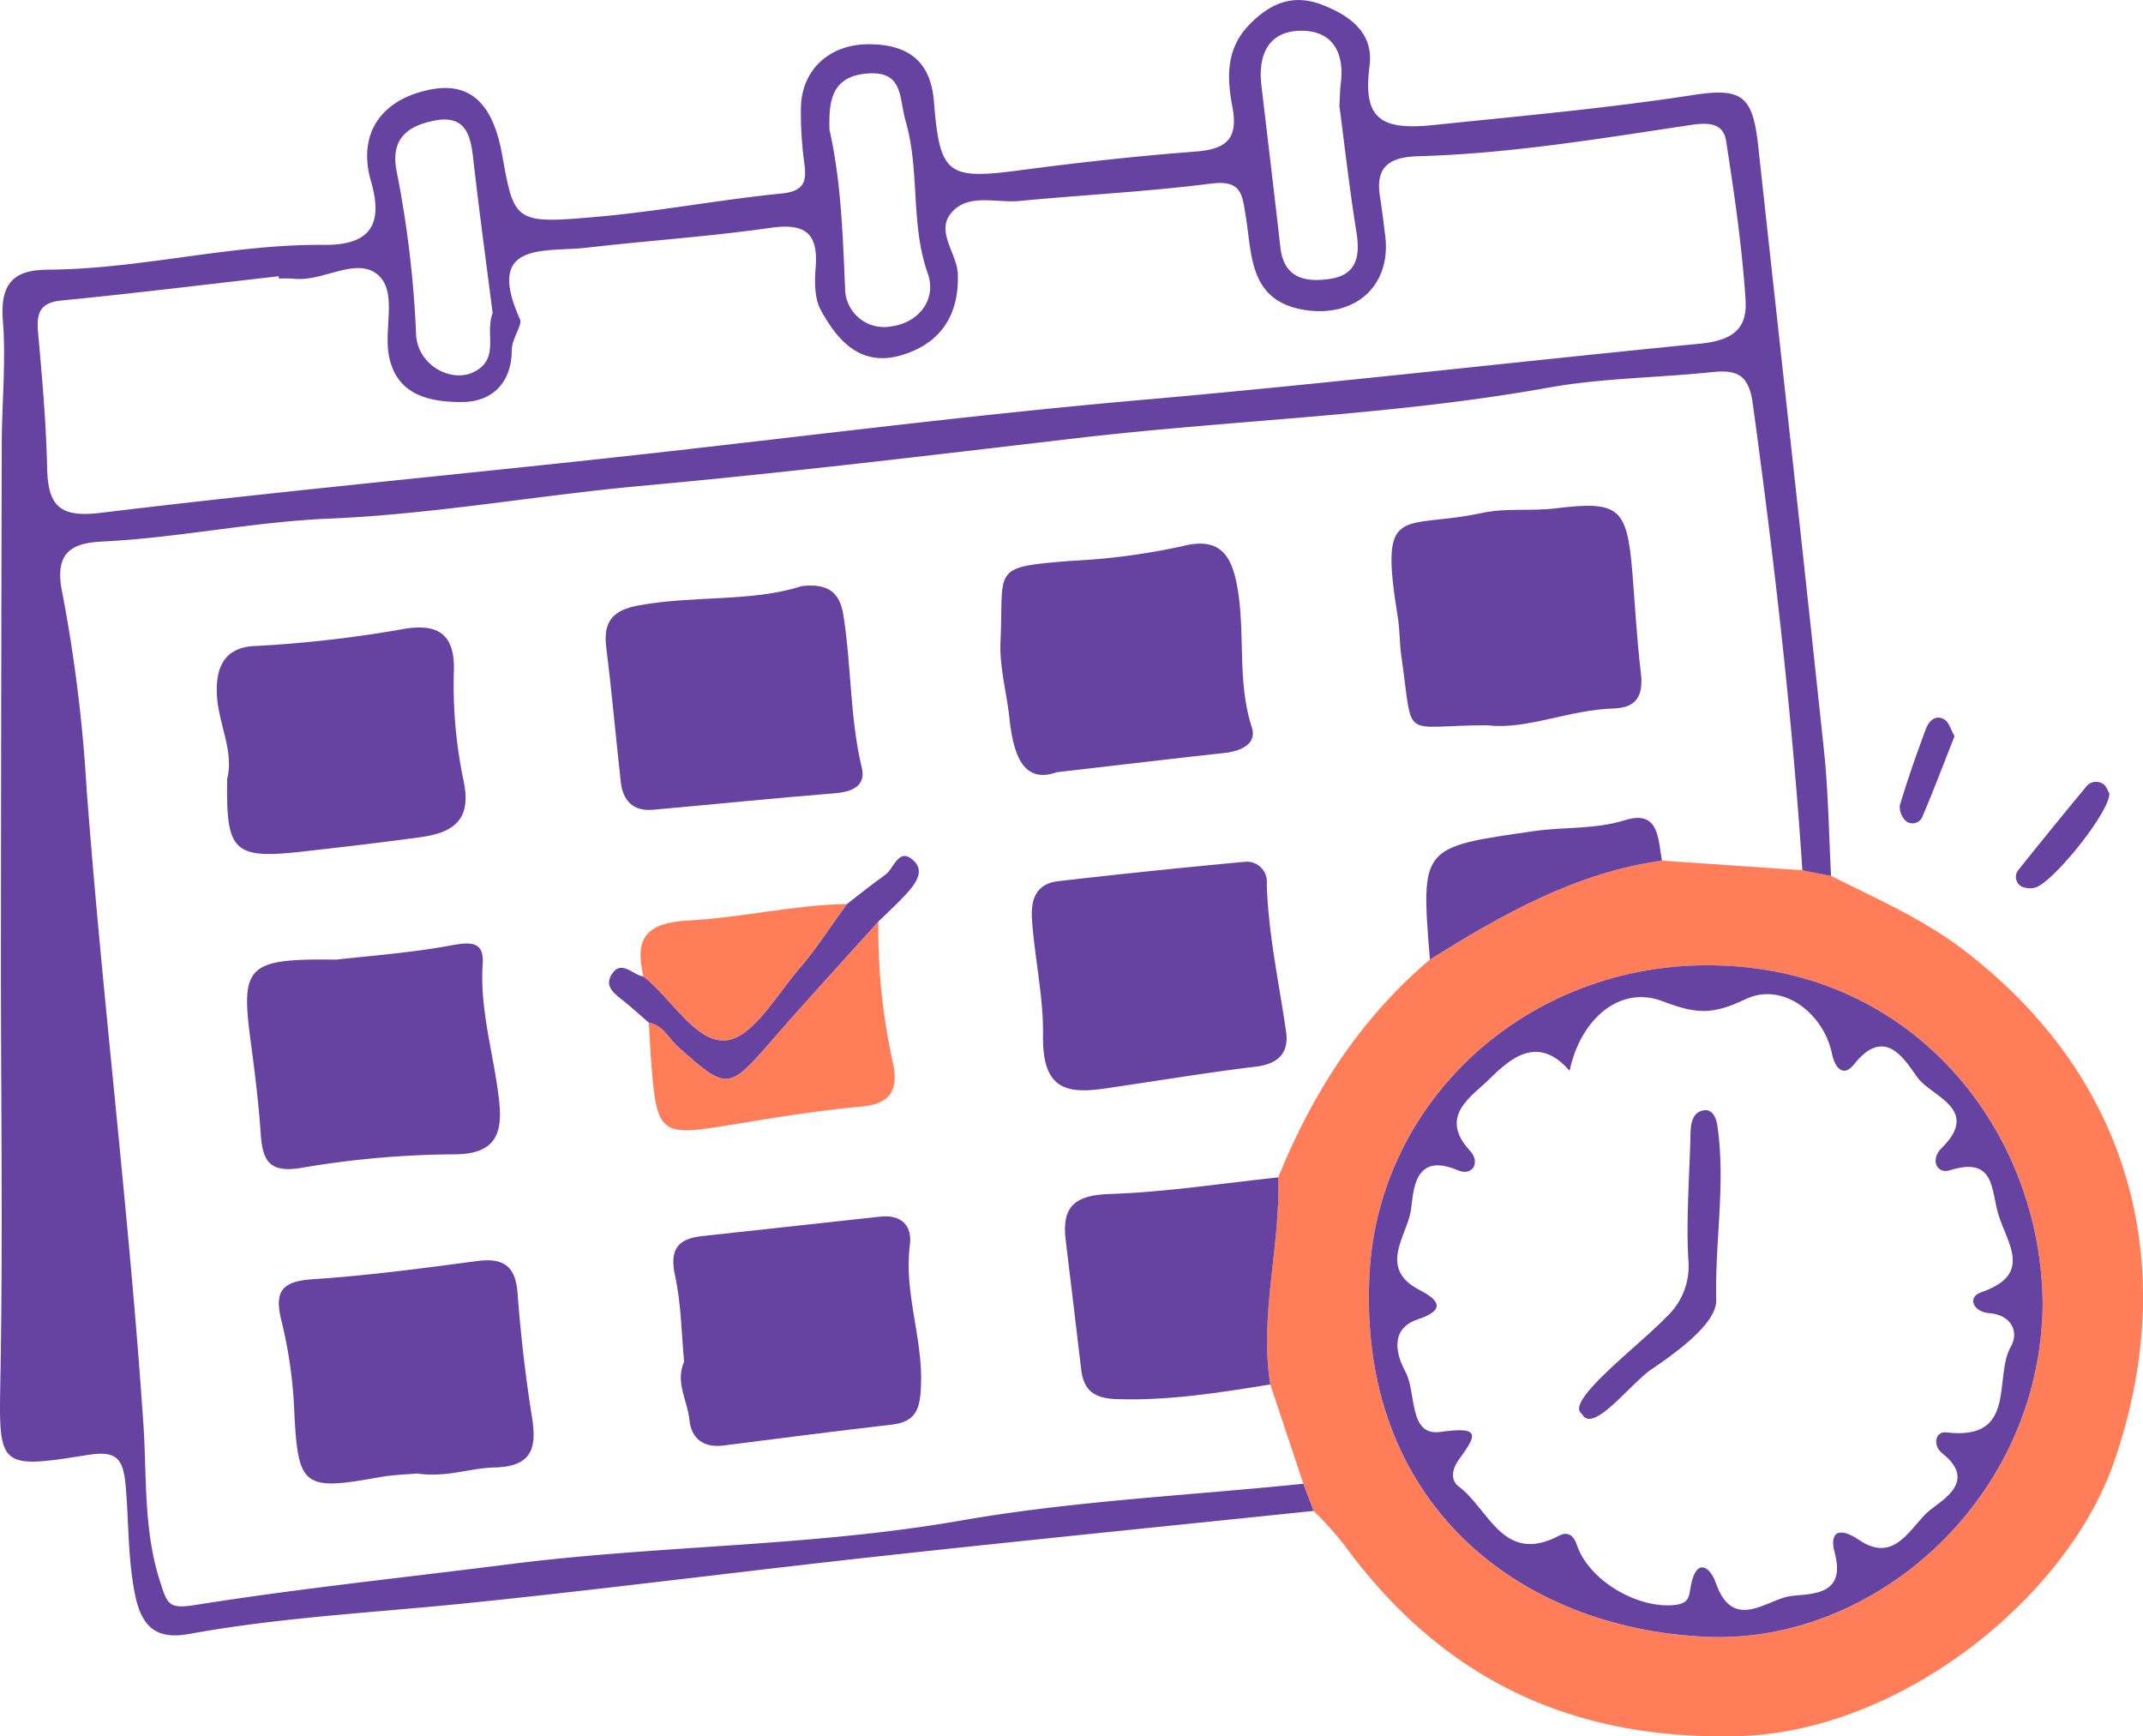 <svg xmlns="http://www.w3.org/2000/svg" width="272.734" height="220.958" viewBox="0 0 272.734 220.958"><defs><style>.a{fill:#ff7d59;}.b{fill:#6643a1;}</style></defs><g transform="translate(-668.702 -581.946)"><g transform="translate(750.222 691.461)"><path class="a" d="M705.254,685.5q-.648-1.73-1.311-3.465-2.1-6.311-4.207-12.627c-1.411-8.851,1.306-17.545,1.016-26.354,4.334-10.7,10.415-20.183,19.3-27.718,9.183-5.75,18.55-11.058,29.535-12.59l17.877,1.227c1.216.243,2.438.479,3.655.722,5.85,2.949,11.784,5.5,17.124,9.626,22.479,17.382,26.881,41.973,18.84,65.052-6.035,17.319-27.26,34.253-47.759,34.79-21.441.558-37.9-7.414-50.329-24.543A48.235,48.235,0,0,0,705.254,685.5Zm92.78-26.149c-.069-21.926-16.2-42.968-42.073-43.278-23.474-.279-42.362,17.134-43.589,39.155-1.622,29.2,18.935,45.232,42.852,46.3C776.619,702.475,797.7,684.035,798.034,659.35Z" transform="translate(-619.592 -602.744)"/><path class="a" d="M713.6,604.218a78.68,78.68,0,0,0,1.8,17.729c.774,3.433.058,5.445-4.028,5.819-5.924.537-11.805,1.548-17.682,2.5-7.546,1.222-8.267.716-8.915-7.072-.173-2.032-.263-4.07-.389-6.108,1.843.284,2.538,2.012,3.739,3.075,6.234,5.561,6.4,5.529,11.916-.821C704.472,614.223,709.068,609.252,713.6,604.218Z" transform="translate(-683.334 -596.457)"/><path class="a" d="M684.548,613.024c-1.142-4.908.295-6.846,5.818-7.14,6.682-.353,13.317-1.974,20.083-2.09-2.012,2.764-3.849,5.676-6.076,8.256-2.907,3.37-5.882,8.73-9.268,9.094C691.225,621.554,688.155,615.846,684.548,613.024Z" transform="translate(-684.184 -598.27)"/></g><g transform="translate(668.702 581.946)"><path class="b" d="M835.885,774.216c-18.414,1.916-36.838,3.754-55.247,5.771-17.487,1.911-34.938,4.176-52.435,5.966-11.811,1.211-23.69,1.785-35.4,3.917-3.881.711-5.992-.558-6.888-4.871-.979-4.718-.8-9.441-1.237-14.143-.337-3.607-1.39-4.318-5.018-3.728-11.242,1.816-11.111,1.416-10.905-9.9.326-18.113.047-36.238.063-54.351q.023-32.123.105-64.246c.01-5.324.558-10.737.142-15.923-.421-5.292,2-6.419,5.792-6.445,11.764-.079,23.227-3.259,35.006-3.154,5.371.048,7.819-2.006,6.061-8.062-1.8-6.182,1.406-10.5,7.546-11.705,5-.98,7.951,1.685,9.13,8.262,1.554,8.667,1.575,8.867,12.269,7.914,7.783-.7,15.492-2.17,23.274-2.944,3-.3,3.244-1.6,2.9-4.007a47.1,47.1,0,0,1-.411-6.782c.021-4.892,3.575-8.267,8.783-8.209,4.728.053,7.725,2.027,8.146,7.283.758,9.431,1.737,9.973,11.184,8.725,7.319-.969,14.67-1.78,22.026-2.343,3.876-.295,5.576-1.48,4.776-5.7-.69-3.622-.874-7.346,2.138-10.441,2.733-2.812,5.671-4,9.457-2.48,3.528,1.411,6.4,3.612,5.861,7.735-.879,6.682,1.406,8.2,8.088,7.509,11.042-1.148,22.094-2.127,33.073-3.823,6.224-.958,7.609.058,8.3,6.471,2.8,25.665,5.661,51.319,8.378,76.994.558,5.276.611,10.61.9,15.913-1.216-.242-2.438-.479-3.655-.722-1.311-19.872-3.612-39.639-6.313-59.37-.5-3.691-1.98-4.36-5.181-4.028-6.951.732-14.017.747-20.873,1.985-19.888,3.57-40.093,4.086-60.107,6.434-18.388,2.154-36.807,4.376-55.268,6.056-13.28,1.211-26.486,3.617-39.782,4.171-9.71.405-19.156,2.443-28.808,2.912-3.812.19-6.219,1.274-5.124,6.519a192.578,192.578,0,0,1,3.1,25.054c2.038,26.992,5.408,53.857,7.23,80.88.432,6.466-.01,13.264,2.08,19.793.979,3.065,1.111,3.623,4.6,3.07,13.274-2.106,26.66-3.491,40-5.187,19.051-2.422,38.313-2.212,57.332-5.539,14.37-2.512,29.056-3.191,43.6-4.686ZM704.2,617.4l-.037-.3c-9.194,1.043-18.382,2.18-27.586,3.08-2.906.279-3.233,1.7-3.023,4.128.511,5.719,1.022,11.448,1.148,17.182.105,4.75,1.527,6.361,6.761,5.724,21.415-2.6,42.9-4.618,64.356-6.945,22.669-2.454,45.29-5.424,68-7.414,23.774-2.085,47.47-4.839,71.207-7.172,4.628-.453,6.055-2.2,5.824-5.687-.453-6.74-1.437-13.454-2.475-20.141-.363-2.333-2.412-2.317-4.449-2.012-11.532,1.732-23.053,3.655-34.737,3.986-3.586.1-5.482,1.279-4.86,5.134.263,1.632.448,3.27.658,4.908.827,6.371-3.718,10.463-10.084,9.541-7.193-1.043-6.845-6.9-7.625-11.737-.49-3.033-.516-4.871-4.518-4.36-8.067,1.032-16.218,1.427-24.322,2.206-2.833.274-6.208-.927-8.388,1.211-2.533,2.48.463,5.35.553,8.088.173,5.192-2.154,8.8-7.093,10.3-5.208,1.585-8.193-1.759-10.347-5.718-.816-1.5-.8-3.633-.653-5.439.348-4.476-1.453-5.64-5.8-5.018-7.741,1.111-15.565,1.622-23.343,2.522-5.276.611-13.027-.953-8.488,9.1.342.758-1.043,2.428-1.048,3.976-.011,4.081-2.475,6.545-6.3,6.561-4.176.016-8.515-.848-9.378-6.161-.552-3.423,1.117-8.009-1.421-10.078-2.775-2.254-6.988.99-10.668.548A15.661,15.661,0,0,0,704.2,617.4ZM731.4,621.8c-.827-6.487-1.743-13.206-2.506-19.941-.347-3.065-1.2-5.3-4.928-4.56-3.528.7-5.577,2.422-4.786,6.424a136.533,136.533,0,0,1,2.48,20.8c.168,4.028,4.939,6.561,7.956,4.4C732.115,627.152,730.441,624.3,731.4,621.8Zm42.868-23.348c1.485,6.593,1.685,13.328,1.985,20.083a4.954,4.954,0,0,0,5.871,4.944c3.649-.479,5.771-3.565,4.666-6.687-2.254-6.356-.985-13.054-2.828-19.425-.864-2.986-.242-6.429-4.887-6.066C774.509,591.662,774.161,594.843,774.272,598.454Zm64.894-3.022c.095-1.616.089-2.238.173-2.844.516-3.954-1.058-6.787-5.128-6.724-4.086.063-5.419,3.081-4.971,6.909.806,6.882,1.638,13.754,2.417,20.641.442,3.939,3.16,4.481,6.255,4.033,3.46-.5,3.923-2.865,3.423-5.96C840.424,605.832,839.787,600.135,839.165,595.432Z" transform="translate(-668.702 -581.946)"/><path class="b" d="M729.314,602.326c.111,2.333-7.341,11.558-9.51,12a2.553,2.553,0,0,1-1.711-.185,1.389,1.389,0,0,1-.29-2.148c2.8-3.522,5.645-7,8.515-10.468a1.6,1.6,0,0,1,2.211-.4C728.962,601.421,729.151,602.063,729.314,602.326Z" transform="translate(-460.864 -501.357)"/><path class="b" d="M721.617,601.653c-1.364,3.454-2.654,6.861-4.076,10.21a1.364,1.364,0,0,1-2.043.648,2.47,2.47,0,0,1-.853-2.022c.99-3.307,2.127-6.571,3.338-9.8.353-.937,1.211-1.838,2.343-1.158C720.9,599.868,721.128,600.8,721.617,601.653Z" transform="translate(-472.865 -507.971)"/><path class="b" d="M787.538,648.556c-.337,24.685-21.415,43.125-42.809,42.172-23.917-1.063-44.474-17.092-42.852-46.3,1.227-22.021,20.115-39.434,43.589-39.155C771.341,605.588,787.47,626.63,787.538,648.556Zm-60.2-29.846c-4.028-4.681-7.556-1.59-10.231,1.064-2.206,2.185-6.556,4.692-2.417,9.141,1.3,1.4.326,3.259-1.575,2.443-5.676-2.422-5.629,2.78-5.976,5.1-.485,3.223-4.276,7.377,1.122,10.147,2.543,1.306,3.28,2.543-.242,3.723-3.823,1.279-2.58,4.834-1.569,6.688,1.432,2.643.331,8.235,4.476,7.635,5.618-.816,4.265.763,2.249,3.628-.847,1.206-.984,2.554.053,3.322,3.844,2.854,5.64,10.01,12.764,6.261,1.053-.558,1.843-.111,2.264,1.164,1.527,4.576,7.835,8.209,12.543,7.641,1.817-.216,1.732-1.169,1.964-2.417.647-3.56,2.417-2.591,3.2-.337,2.112,6.087,6.356,2.227,9.183,1.685,2.3-.442,7.5.285,5.935-5.534-.764-2.812.658-3.317,3.081-1.669,4.644,3.154,6.561-1.764,8.983-3.744,1.717-1.4,6.056-3.754,1.622-7.272-1.259-1-.916-2.838.521-2.664,9.131,1.1,5.961-7.035,8.209-10.932,1.027-1.774.173-4.023-2.807-4.249-1.943-.147-2.854-2.006-.932-2.67,6.535-2.254,3.312-6.134,2.164-9.815-.969-3.1-.374-7.525-6.2-5.687-1.654.521-2.533-1.358-1.053-2.817,5.06-4.976-1.306-6.571-3.049-8.972-1.569-2.159-4.107-6.724-8.083-1.7-1.343,1.7-2.443.495-2.807-1.322-1-5-6.161-9.273-11.01-6.961-4.212,2.007-6.245,1.9-10.547.258C733.592,607.726,728.658,612.307,727.336,618.71Z" transform="translate(-527.575 -482.435)"/><path class="b" d="M720.572,636.754c-6.461,1.042-12.9,2.085-19.514,1.869-2.833-.089-4.228-1.032-4.55-3.77-.642-5.508-1.322-11.016-1.98-16.529-.51-4.244,1.216-5.671,5.608-5.808,7.166-.227,14.3-1.364,21.452-2.117C721.878,619.209,719.161,627.9,720.572,636.754Z" transform="translate(-558.908 -460.575)"/><path class="b" d="M703.633,619.737c-1.169-14.433-1.148-14.28,13.3-16.35,3.818-.548,7.683-.19,11.495-1.38,4.4-1.385,4.239,2.4,4.734,5.139C722.184,608.679,712.816,613.987,703.633,619.737Z" transform="translate(-521.654 -497.631)"/><path class="b" d="M703.851,631.5c-5.313.848-8.9.769-8.783-6.656.074-4.776-1.053-9.752-1.4-14.67-.185-2.644.526-4.6,3.37-4.929q11.872-1.367,23.769-2.464a2.537,2.537,0,0,1,2.743,2.743c.168,6.392,1.558,12.611,2.454,18.9.379,2.664-.985,4.091-3.854,4.428C716.03,629.59,709.948,630.606,703.851,631.5Z" transform="translate(-562.328 -493.115)"/><path class="b" d="M700.058,624.172c-4.234,1.512-5.524-2.159-6.024-6.866-.348-3.255-1.285-6.519-1.138-9.742.432-9.447-1.337-9.478,9.152-10.3a84.119,84.119,0,0,0,14.022-1.864c4.592-1.174,6.129,1.037,6.867,4.691,1.222,6.04-.011,12.322,1.943,18.361.7,2.149-1.432,3.049-3.507,3.275C714.854,622.439,708.341,623.219,700.058,624.172Z" transform="translate(-565.565 -525.904)"/><path class="b" d="M714.574,622.1c-11.258-.021-9.378,2.307-10.99-8.851-.237-1.627-.179-3.291-.447-4.913-2.417-14.807.458-11.047,10.805-13.275,2.969-.637,6.161-.19,9.215-.563,8.088-.984,9.146-.184,9.826,8.057.353,4.291.579,8.6,1.09,12.874.331,2.8-.463,4.439-3.438,4.528C724.9,620.125,719.471,622.71,714.574,622.1Z" transform="translate(-525.244 -529.802)"/><path class="b" d="M708.3,596.167c3.418-.4,4.839.89,5.282,3.612,1.048,6.476.816,13.1,2.364,19.535.553,2.291-1.263,3.044-3.438,3.217-7.719.621-15.428,1.411-23.143,2.1-2.538.227-3.833-1.169-4.1-3.559-.637-5.692-1.132-11.405-1.849-17.087-.416-3.354.848-4.771,4.2-5.376C694.686,597.331,701.989,598.21,708.3,596.167Z" transform="translate(-606.261 -521.584)"/><path class="b" d="M686.007,606.8c3.939-.458,9.257-.827,14.47-1.785,2.47-.453,4.386-.689,4.186,2.317-.406,6.061,1.506,11.774,2.112,17.666.421,4.081-.627,6.54-5.64,6.577a118.688,118.688,0,0,0-19.456,1.706c-4.271.742-5.039-.953-5.276-4.418-.263-3.881-.748-7.756-1.264-11.621C673.833,607.566,674.644,606.644,686.007,606.8Z" transform="translate(-643.23 -484.681)"/><path class="b" d="M686.35,629.84c-.348-3.617-.369-7.361-1.153-10.942-.716-3.28.285-4.7,3.423-5.039q11.35-1.232,22.695-2.48c2.685-.295,4.091,1.158,3.77,3.6-.795,6.05,1.643,11.779,1.417,17.8-.11,3.007-.553,4.7-3.754,5.076-7.145.821-14.275,1.743-21.41,2.654-2.559.321-4.092-.921-4.318-3.3C686.781,634.774,685.181,632.478,686.35,629.84Z" transform="translate(-599.284 -456.558)"/><path class="b" d="M693.066,639.53c-1.264.116-3.123.158-4.934.49-9.578,1.748-10.258,1.153-10.726-8.32a57.8,57.8,0,0,0-1.617-11.537c-1-3.923.111-5.1,4.039-5.36,6.945-.458,13.864-1.38,20.762-2.3,3.36-.448,4.971.526,5.234,4.1.4,5.308,1.011,10.61,1.848,15.865.648,4.054-.195,6.2-4.855,6.3C699.79,638.834,696.788,640.077,693.066,639.53Z" transform="translate(-639.952 -452.02)"/><path class="b" d="M675.273,616.353c.88-3.554-1.143-7.008-1.317-10.705-.173-3.728,1.132-6.081,5.024-6.192a154.327,154.327,0,0,0,18.935-2.191c3.823-.59,6.287.385,6.208,5.155a59.5,59.5,0,0,0,1.2,14.054c1.164,5.192-1.316,6.761-5.555,7.335-4.876.664-9.768,1.237-14.66,1.79C676.057,626.626,675.094,625.725,675.273,616.353Z" transform="translate(-646.355 -517.258)"/><path class="b" d="M687.8,617.974c3.607,2.822,6.677,8.53,10.558,8.12,3.386-.364,6.361-5.724,9.267-9.094,2.227-2.58,4.065-5.492,6.077-8.256,1.622-1.248,3.212-2.538,4.881-3.718,1.137-.805,1.7-3.654,3.665-1.748,1.422,1.38.047,3.049-1.079,4.276-1.1,1.2-2.307,2.291-3.47,3.428-4.529,5.034-9.125,10-13.559,15.118-5.519,6.35-5.682,6.382-11.916.821-1.2-1.063-1.9-2.791-3.739-3.075-1.037-.9-2.054-1.838-3.128-2.7-1.1-.879-2.549-1.816-1.659-3.344C684.941,615.683,686.42,617.768,687.8,617.974Z" transform="translate(-605.915 -493.704)"/><path class="b" d="M706.938,647.434c-2.342-1.516,7.109-8.562,10.69-12.29a8.806,8.806,0,0,0,2.833-7.451c-.268-5.313.169-10.658.29-15.987.032-1.311.279-2.691,1.69-2.912,1.143-.184,1.6,1.006,1.743,2.064,1.048,7.34-.337,14.712-.163,22.084.069,2.938-4.907,6.55-8.278,8.841C713.094,643.585,708.293,650.07,706.938,647.434Z" transform="translate(-505.603 -467.501)"/></g></g></svg>